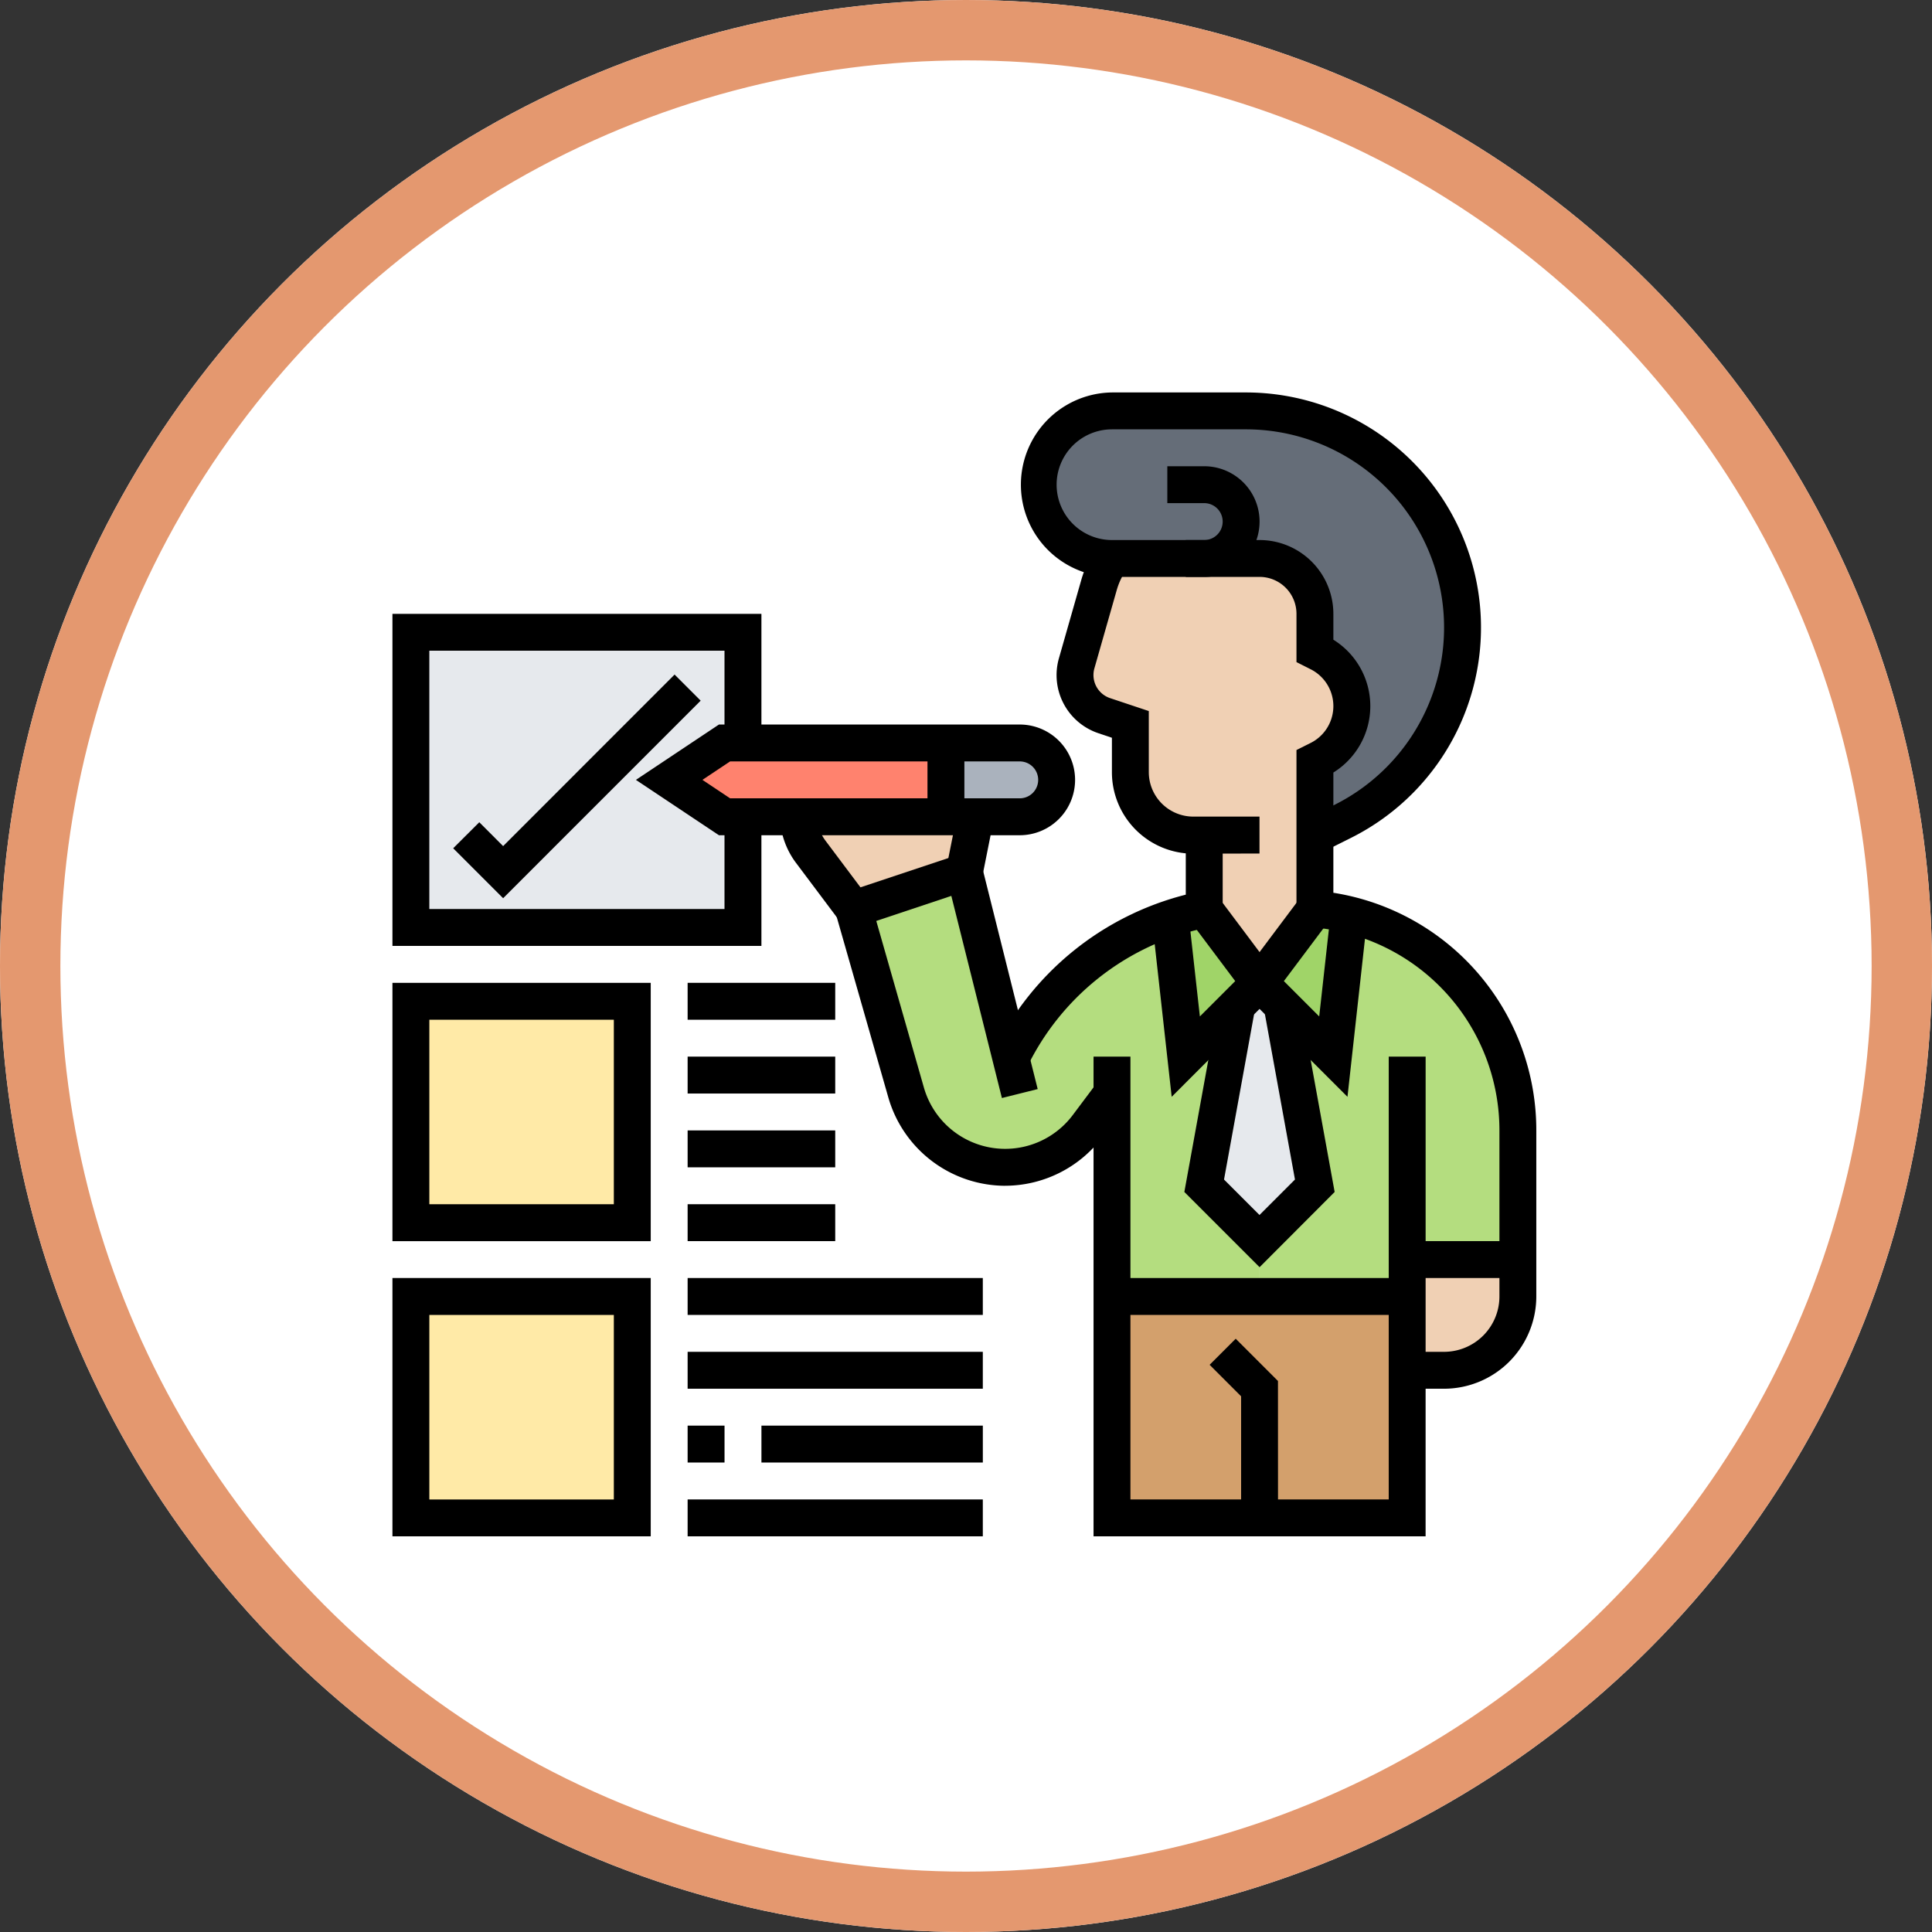 <svg xmlns="http://www.w3.org/2000/svg" xmlns:xlink="http://www.w3.org/1999/xlink" width="128" height="128" viewBox="0 0 128 128">
  <rect x="0" y="0" width="128" height="128" fill="#333333" stroke="none"/>
  <defs>
    <clipPath id="clip-path">
      <rect id="Rectángulo_25429" data-name="Rectángulo 25429" width="75.785" height="75.785" fill="none"/>
    </clipPath>
  </defs>
  <g id="Grupo_25682" data-name="Grupo 25682" transform="translate(-269 -8562)">
    <g id="Elipse_943" data-name="Elipse 943" transform="translate(269 8562)" fill="#fff" stroke="#e4986f" stroke-width="4">
      <circle cx="64" cy="64" r="64" stroke="none"/>
      <circle cx="64" cy="64" r="62" fill="none"/>
    </g>
    <g id="Grupo_24887" data-name="Grupo 24887" transform="translate(295 8588)">
      <rect id="Rectángulo_25414" data-name="Rectángulo 25414" width="14.668" height="14.668" transform="translate(1.223 59.895)" fill="#ffeaa7"/>
      <path id="Trazado_60720" data-name="Trazado 60720" d="M25.574,46.429v7.334H24.352l-3.667,2.444,3.667,2.445h1.222v7.334h-22V46.429Z" transform="translate(-2.349 -30.539)" fill="#e6e9ed"/>
      <rect id="Rectángulo_25415" data-name="Rectángulo 25415" width="14.668" height="14.668" transform="translate(1.223 40.338)" fill="#ffeaa7"/>
      <path id="Trazado_60721" data-name="Trazado 60721" d="M139.286,175h19.557v14.668H139.286Z" transform="translate(-91.614 -115.106)" fill="#d3a06c"/>
      <path id="Trazado_60722" data-name="Trazado 60722" d="M162.3,115.778l2.176,11.955L160.81,131.4l-3.667-3.667,2.175-11.955,1.492-1.491Z" transform="translate(-103.36 -75.172)" fill="#e6e9ed"/>
      <g id="Grupo_24886" data-name="Grupo 24886" transform="translate(0)">
        <g id="Grupo_24885" data-name="Grupo 24885" clip-path="url(#clip-path)">
          <path id="Trazado_60723" data-name="Trazado 60723" d="M177.636,123.977v2.445h-9.779v-3.667l3.667-3.667-2.176-11.954,3.4,3.4,1.039-9.387a14.755,14.755,0,0,1,11.185,14.338v8.5Z" transform="translate(-110.407 -66.527)" fill="#b4dd7f"/>
          <path id="Trazado_60724" data-name="Trazado 60724" d="M106.4,107.526l-1.626,2.163a6.822,6.822,0,0,1-12.016-2.225L89.286,95.3l7.334-2.445,3.08,12.334a18.2,18.2,0,0,1,10.573-9.266l1.015,9.155,3.4-3.4-2.176,11.954,3.667,3.667v3.667H106.4Z" transform="translate(-58.727 -61.077)" fill="#b4dd7f"/>
          <path id="Trazado_60725" data-name="Trazado 60725" d="M173.785,100.38v.012l-1.039,9.387-3.4-3.4-1.491-1.492L171.524,100a15.287,15.287,0,0,1,2.261.379" transform="translate(-110.407 -65.775)" fill="#a0d468"/>
          <path id="Trazado_60726" data-name="Trazado 60726" d="M152.844,100l3.667,4.889-1.492,1.491-3.4,3.4-1.015-9.155c.452-.159.917-.294,1.393-.416Z" transform="translate(-99.061 -65.775)" fill="#a0d468"/>
          <path id="Trazado_60727" data-name="Trazado 60727" d="M112.032,67.858a2.452,2.452,0,0,1,2.445,2.445,2.464,2.464,0,0,1-2.445,2.445h-4.889V67.858Z" transform="translate(-70.473 -44.633)" fill="#aab2bd"/>
          <path id="Trazado_60728" data-name="Trazado 60728" d="M58.461,67.858H71.907v4.889H57.239L53.572,70.3l3.667-2.445Z" transform="translate(-35.237 -44.633)" fill="#ff826e"/>
          <path id="Trazado_60729" data-name="Trazado 60729" d="M139.668,13.352h-9.791a4.889,4.889,0,0,1,.012-9.779h8.874a14.357,14.357,0,0,1,6.417,27.2l-1.845.917V26.8l.257-.135a3.946,3.946,0,0,0,0-7.065l-.257-.135V17.018a3.662,3.662,0,0,0-3.667-3.667" transform="translate(-82.218 -2.35)" fill="#656d78"/>
          <path id="Trazado_60730" data-name="Trazado 60730" d="M203.762,167.858V170.3a4.888,4.888,0,0,1-4.889,4.889h-2.445v-7.334Z" transform="translate(-129.2 -110.408)" fill="#f0d0b4"/>
          <path id="Trazado_60731" data-name="Trazado 60731" d="M148.034,50.479v4.889l-3.667,4.889L140.7,55.368V50.479h-.721a4.173,4.173,0,0,1-4.168-4.168V43.145l-1.723-.574a2.837,2.837,0,0,1-1.944-2.689,2.741,2.741,0,0,1,.11-.782l1.479-5.2a6,6,0,0,1,.843-1.76h9.791a3.662,3.662,0,0,1,3.667,3.667v2.445l.257.135a3.945,3.945,0,0,1,0,7.065l-.257.135Z" transform="translate(-86.916 -21.143)" fill="#f0d0b4"/>
          <path id="Trazado_60732" data-name="Trazado 60732" d="M90.306,82.144l-.733,3.667-7.334,2.445L79.4,84.467a4.1,4.1,0,0,1-.831-2.323H90.306Z" transform="translate(-51.68 -54.03)" fill="#f0d0b4"/>
          <path id="Trazado_60733" data-name="Trazado 60733" d="M96.444,110.606a8.079,8.079,0,0,1-7.735-5.834l-3.8-13.29,9.7-3.233L98.6,104.2l-2.371.592L92.878,91.4,87.906,93.06,91.061,104.1a5.6,5.6,0,0,0,9.862,1.821l1.621-2.162,1.955,1.466-1.621,2.162a8.077,8.077,0,0,1-6.434,3.217" transform="translate(-55.85 -58.045)"/>
          <rect id="Rectángulo_25416" data-name="Rectángulo 25416" width="3.739" height="2.445" transform="matrix(0.196, -0.981, 0.981, 0.196, 36.694, 31.541)"/>
          <path id="Trazado_60734" data-name="Trazado 60734" d="M78.921,88.9l-2.839-3.784A5.325,5.325,0,0,1,75.014,82.1l2.442-.091a2.9,2.9,0,0,0,.581,1.639l2.839,3.785Z" transform="translate(-49.34 -53.942)"/>
          <path id="Trazado_60735" data-name="Trazado 60735" d="M118.708,101.028l-2.194-1.077a19.437,19.437,0,0,1,12.683-10.3V85.713h2.445v5.843L129.87,92a17,17,0,0,0-11.162,9.028" transform="translate(-76.636 -56.377)"/>
          <path id="Trazado_60736" data-name="Trazado 60736" d="M72.562,71.619H52.634l-5.5-3.667,5.5-3.667H72.562a3.667,3.667,0,0,1,0,7.334M53.374,69.174H72.562a1.222,1.222,0,0,0,0-2.445H53.374l-1.833,1.222Z" transform="translate(-31.002 -42.283)"/>
          <path id="Trazado_60737" data-name="Trazado 60737" d="M141.532,30.43l-1.093-2.187,1.844-.921A13.132,13.132,0,0,0,136.41,2.444h-8.87a3.667,3.667,0,0,0,0,7.334h6.112a1.222,1.222,0,0,0,0-2.445h-2.445V4.889h2.445a3.667,3.667,0,0,1,0,7.334H127.54A6.112,6.112,0,0,1,127.54,0h8.87a15.577,15.577,0,0,1,6.967,29.51Z" transform="translate(-79.869 0.001)"/>
          <path id="Trazado_60738" data-name="Trazado 60738" d="M157.716,160.352h-22V128.571h2.444v29.336h17.113V128.571h2.445Z" transform="translate(-89.266 -84.567)"/>
          <path id="Trazado_60739" data-name="Trazado 60739" d="M170.685,84.8H168.24V82.354h2.445a3.671,3.671,0,0,0,3.667-3.667V67.742a13.5,13.5,0,0,0-12.335-13.507l-1.111-.1V42.483l.933-.466a2.732,2.732,0,0,0,0-4.888l-.933-.471v-3.2a2.448,2.448,0,0,0-2.445-2.445h-4.889V28.571h4.889a4.894,4.894,0,0,1,4.889,4.889v1.714a5.179,5.179,0,0,1,0,8.8V51.94a15.922,15.922,0,0,1,13.445,15.8V78.687a6.119,6.119,0,0,1-6.111,6.112" transform="translate(-101.011 -18.792)"/>
          <path id="Trazado_60740" data-name="Trazado 60740" d="M137.635,50.34a5.4,5.4,0,0,1-5.4-5.4v-2.28l-.889-.3a4.059,4.059,0,0,1-2.62-4.971l1.48-5.186a7.127,7.127,0,0,1,1.021-2.138l2,1.406a4.667,4.667,0,0,0-.671,1.4l-1.48,5.185a1.614,1.614,0,0,0,1.042,1.979l2.561.855v4.042a2.951,2.951,0,0,0,2.952,2.951h4.382v2.445Z" transform="translate(-84.568 -19.781)"/>
          <path id="Trazado_60741" data-name="Trazado 60741" d="M24.446,64.859H0v-22H24.446v8.659H22V45.3H2.444V62.414H22V56.3h2.445Z" transform="translate(0 -28.189)"/>
          <path id="Trazado_60742" data-name="Trazado 60742" d="M15.069,69.433,11.76,66.124,13.489,64.4l1.58,1.581L26.428,54.616l1.728,1.729Z" transform="translate(-7.735 -35.924)"/>
          <path id="Trazado_60743" data-name="Trazado 60743" d="M17.113,131.4H0V114.285H17.113ZM2.445,128.953H14.668V116.73H2.445Z" transform="translate(0 -75.17)"/>
          <path id="Trazado_60744" data-name="Trazado 60744" d="M17.113,188.541H0V171.428H17.113ZM2.445,186.1H14.668V173.873H2.445Z" transform="translate(0 -112.756)"/>
          <rect id="Rectángulo_25417" data-name="Rectángulo 25417" width="19.557" height="2.445" transform="translate(19.557 58.672)"/>
          <rect id="Rectángulo_25418" data-name="Rectángulo 25418" width="19.557" height="2.445" transform="translate(19.557 63.562)"/>
          <rect id="Rectángulo_25419" data-name="Rectángulo 25419" width="2.445" height="2.445" transform="translate(19.557 68.451)"/>
          <rect id="Rectángulo_25420" data-name="Rectángulo 25420" width="14.668" height="2.445" transform="translate(24.447 68.451)"/>
          <rect id="Rectángulo_25421" data-name="Rectángulo 25421" width="19.557" height="2.445" transform="translate(19.557 73.34)"/>
          <rect id="Rectángulo_25422" data-name="Rectángulo 25422" width="19.557" height="2.445" transform="translate(47.671 58.672)"/>
          <path id="Trazado_60745" data-name="Trazado 60745" d="M162.72,195.054h-2.445V187l-2.086-2.087,1.728-1.728,2.8,2.8Z" transform="translate(-104.048 -120.491)"/>
          <rect id="Rectángulo_25423" data-name="Rectángulo 25423" width="7.334" height="2.445" transform="translate(67.228 56.227)"/>
          <path id="Trazado_60746" data-name="Trazado 60746" d="M148.346,111.031l-1.3-11.685,2.43-.27.737,6.631,2.342-2.342-3.031-4.042,1.955-1.466,4.3,5.737Z" transform="translate(-96.719 -64.365)"/>
          <path id="Trazado_60747" data-name="Trazado 60747" d="M170.58,111.033l-7.438-7.438,4.3-5.737,1.955,1.466-3.031,4.042,2.341,2.341.763-6.866,2.43.27Z" transform="translate(-107.306 -64.365)"/>
          <path id="Trazado_60748" data-name="Trazado 60748" d="M158.28,135.578l-4.984-4.984,2.287-12.582,2.4.437-2.058,11.321,2.35,2.35,2.35-2.35-2.058-11.321,2.4-.437,2.287,12.582Z" transform="translate(-100.83 -77.623)"/>
          <rect id="Rectángulo_25424" data-name="Rectángulo 25424" width="2.445" height="4.889" transform="translate(35.448 23.224)"/>
          <rect id="Rectángulo_25425" data-name="Rectángulo 25425" width="9.779" height="2.445" transform="translate(19.557 53.783)"/>
          <rect id="Rectángulo_25426" data-name="Rectángulo 25426" width="9.779" height="2.445" transform="translate(19.557 48.893)"/>
          <rect id="Rectángulo_25427" data-name="Rectángulo 25427" width="9.779" height="2.445" transform="translate(19.557 44.004)"/>
          <rect id="Rectángulo_25428" data-name="Rectángulo 25428" width="9.779" height="2.445" transform="translate(19.557 39.115)"/>
        </g>
      </g>
    </g>
  </g>
</svg>
